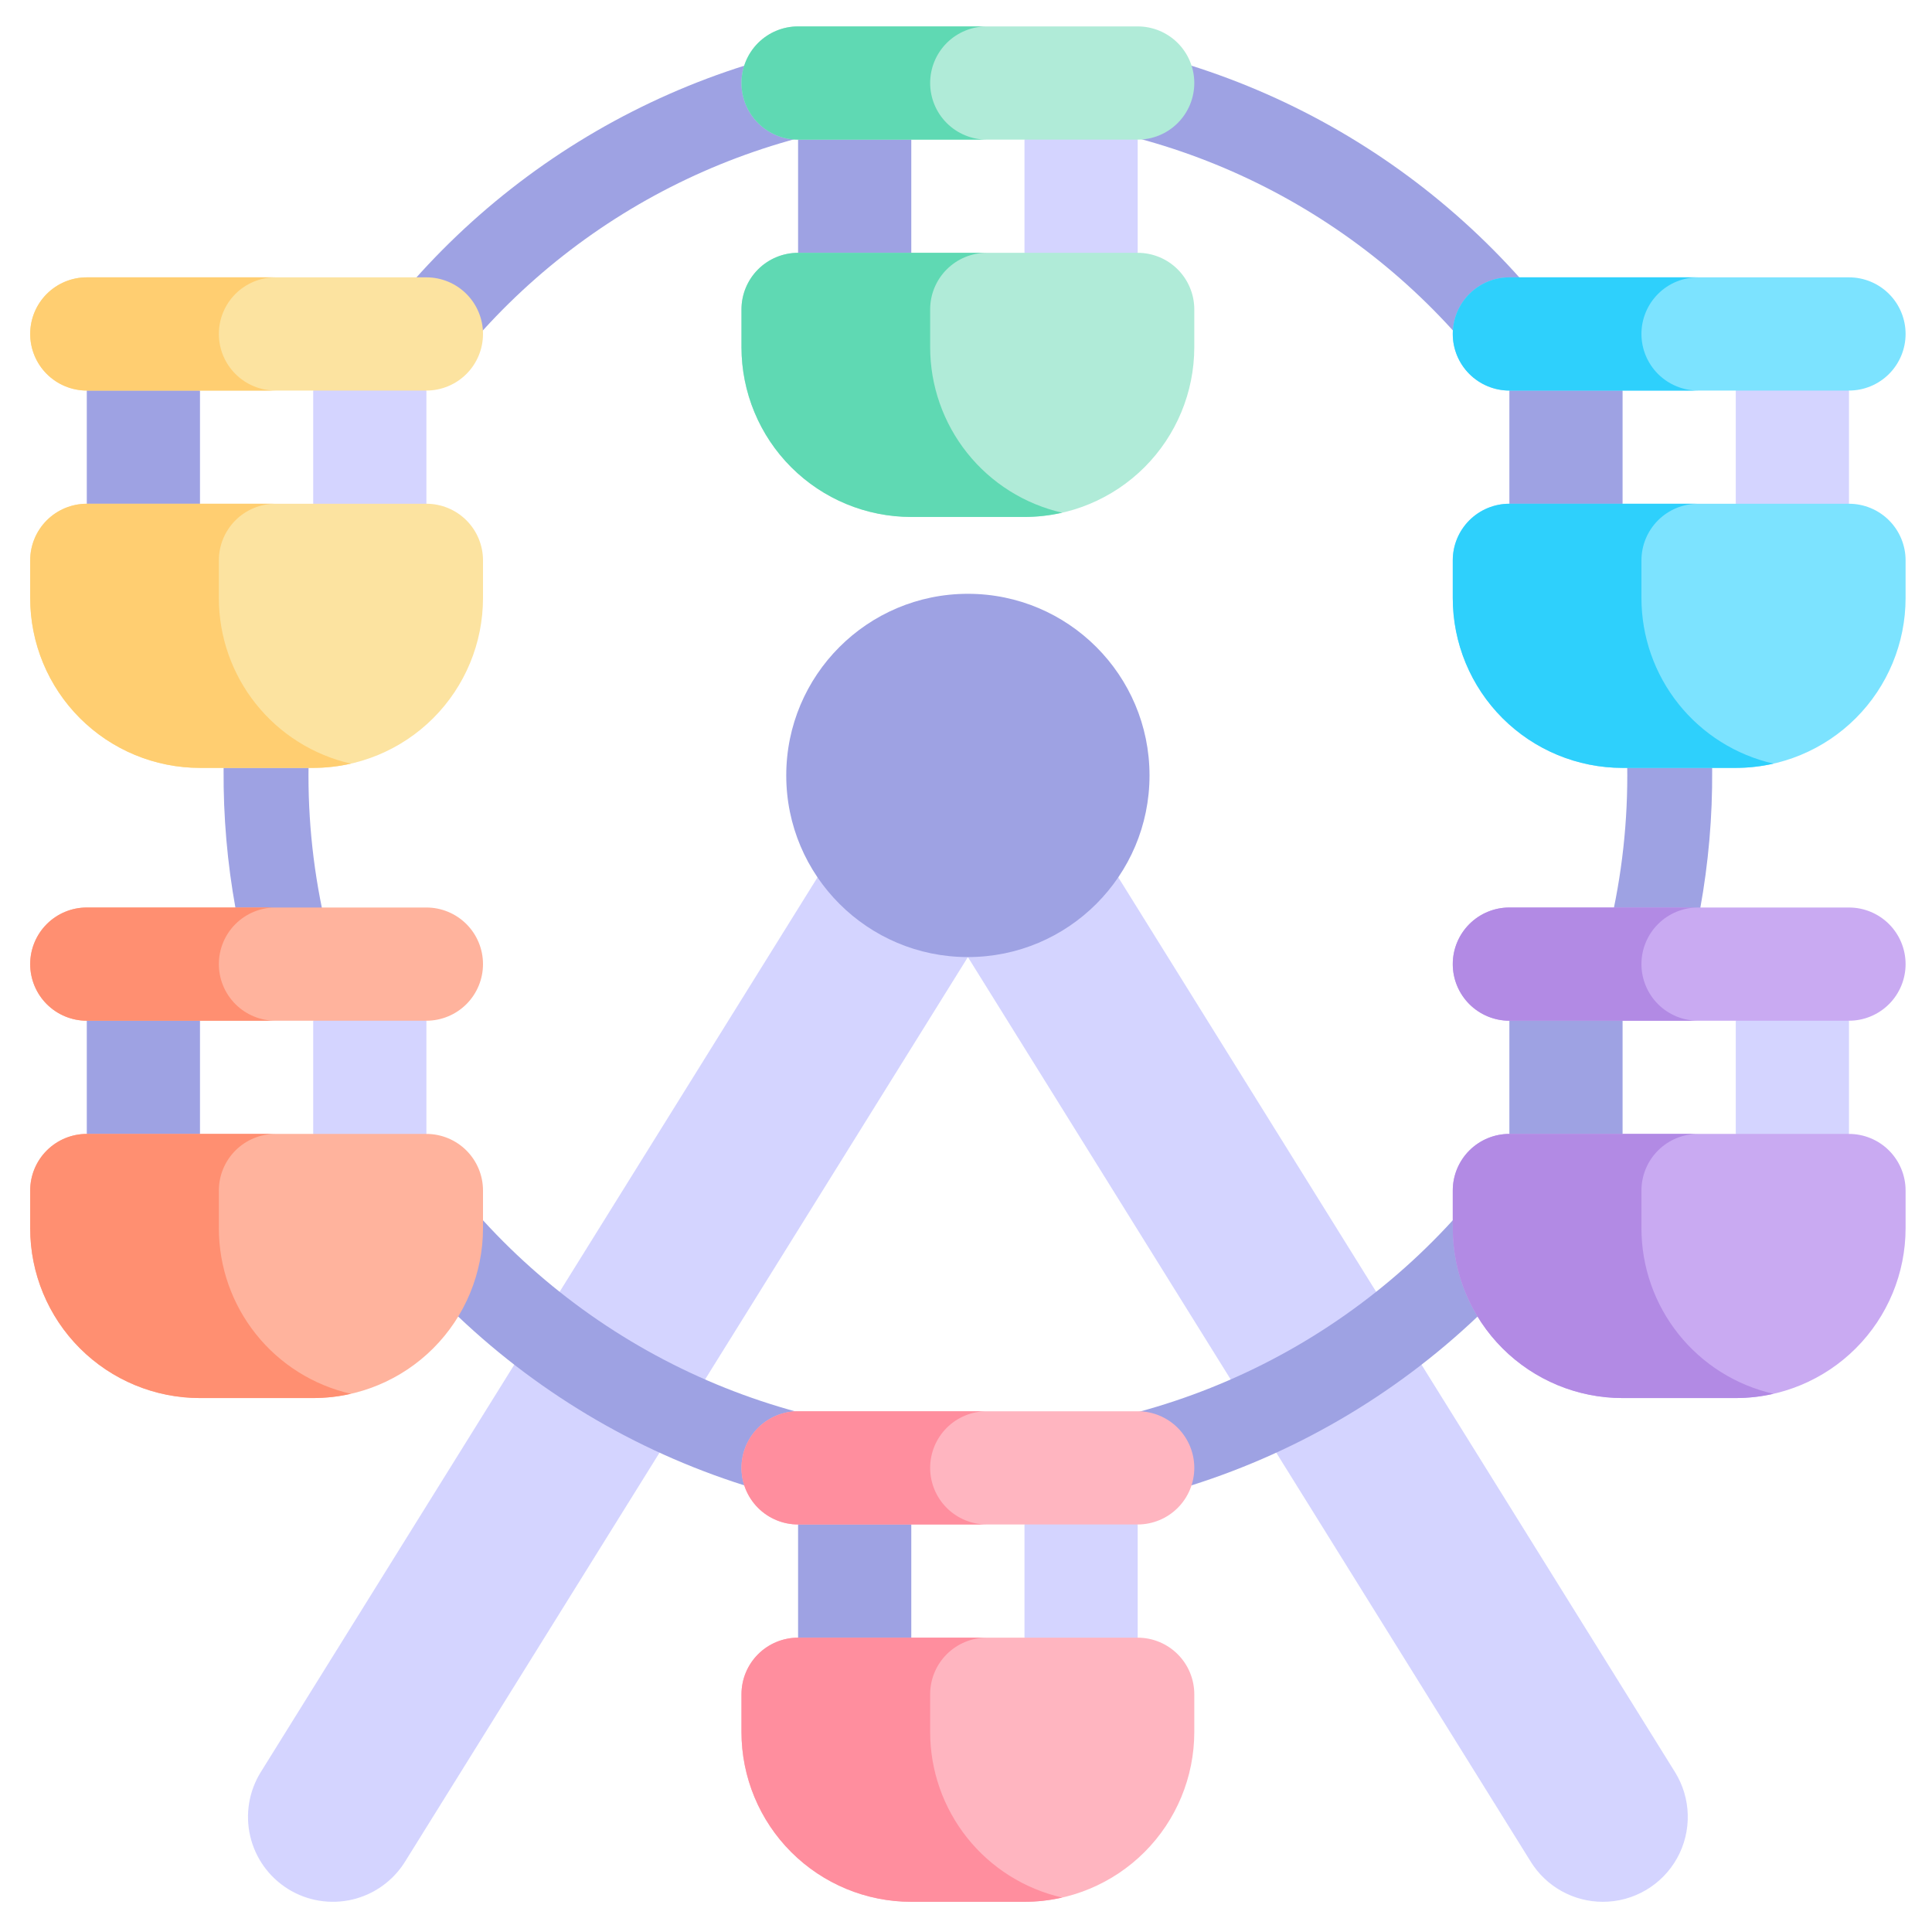 <svg width="512" height="512" viewBox="0 0 512 512" fill="none" xmlns="http://www.w3.org/2000/svg">
<path d="M424.8 504C420.972 504.005 417.207 503.032 413.86 501.174C410.513 499.317 407.696 496.635 405.675 493.384L256.5 253.635L107.325 493.384C104.172 498.451 99.136 502.057 93.324 503.411C87.512 504.764 81.401 503.754 76.334 500.601C71.267 497.448 67.661 492.412 66.307 486.6C64.954 480.788 65.965 474.677 69.117 469.61L237.4 199.158C239.42 195.911 242.234 193.233 245.577 191.376C248.92 189.519 252.68 188.544 256.504 188.544C260.328 188.544 264.089 189.519 267.431 191.376C270.774 193.233 273.588 195.911 275.608 199.158L443.883 469.61C446.003 473.015 447.174 476.926 447.274 480.936C447.375 484.946 446.402 488.91 444.455 492.417C442.509 495.925 439.66 498.848 436.205 500.884C432.749 502.921 428.811 503.997 424.8 504Z" fill="#D4D4FF"/>
<path d="M256.5 30.75C282.273 30.713 307.729 36.427 331.012 47.477C354.296 58.526 374.821 74.632 391.09 94.62L408.51 80.38C390.106 57.839 366.918 39.672 340.628 27.197C314.337 14.722 285.6 8.25 256.5 8.25C227.399 8.25 198.663 14.722 172.372 27.197C146.081 39.672 122.894 57.839 104.489 80.38L121.909 94.62C138.179 74.632 158.704 58.526 181.988 47.477C205.272 36.428 230.728 30.713 256.5 30.75Z" fill="#9EA2E3"/>
<path d="M83.1 183.773L60.773 180.989C57.711 205.537 59.28 230.441 65.4 254.41L87.194 248.818C83.572 234.664 81.743 220.111 81.75 205.5C81.752 198.237 82.203 190.981 83.1 183.773Z" fill="#9EA2E3"/>
<path d="M452.228 180.989L429.9 183.773C430.797 190.981 431.248 198.237 431.25 205.5C431.258 220.111 429.429 234.664 425.808 248.818L447.6 254.41C453.72 230.441 455.289 205.537 452.226 180.989H452.228Z" fill="#9EA2E3"/>
<path d="M256.5 380.25C229.338 380.184 202.565 373.781 178.312 361.551C154.059 349.321 132.993 331.601 116.791 309.8L98.711 323.2C116.952 347.887 140.73 367.949 168.135 381.774C195.539 395.599 225.806 402.801 256.5 402.801C287.194 402.801 317.46 395.599 344.865 381.774C372.27 367.949 396.048 347.887 414.289 323.2L396.209 309.8C380.007 331.601 358.941 349.321 334.688 361.551C310.434 373.781 283.662 380.184 256.5 380.25Z" fill="#9EA2E3"/>
<path d="M241.5 434L226.5 444L211.5 434V404L226.5 394L241.5 404V434Z" fill="#9EA2E3"/>
<path d="M301.5 434L286.5 444L271.5 434V404L286.5 394L301.5 404V434Z" fill="#D4D4FF"/>
<path d="M211.5 404H301.5C305.478 404 309.294 402.42 312.107 399.607C314.92 396.794 316.5 392.978 316.5 389C316.5 385.022 314.92 381.206 312.107 378.393C309.294 375.58 305.478 374 301.5 374H211.5C207.522 374 203.706 375.58 200.893 378.393C198.08 381.206 196.5 385.022 196.5 389C196.5 392.978 198.08 396.794 200.893 399.607C203.706 402.42 207.522 404 211.5 404Z" fill="#FFB5C0"/>
<path d="M301.5 434H211.5C207.522 434 203.706 435.58 200.893 438.393C198.08 441.206 196.5 445.022 196.5 449V459C196.5 470.935 201.241 482.381 209.68 490.82C218.119 499.259 229.565 504 241.5 504H271.5C283.433 503.995 294.876 499.252 303.314 490.814C311.752 482.376 316.495 470.933 316.5 459V449C316.5 445.022 314.92 441.206 312.107 438.393C309.294 435.58 305.478 434 301.5 434Z" fill="#FFB5C0"/>
<path d="M211.5 404H261.5C257.522 404 253.706 402.42 250.893 399.607C248.08 396.794 246.5 392.978 246.5 389C246.5 385.022 248.08 381.206 250.893 378.393C253.706 375.58 257.522 374 261.5 374H211.5C207.522 374 203.706 375.58 200.893 378.393C198.08 381.206 196.5 385.022 196.5 389C196.5 392.978 198.08 396.794 200.893 399.607C203.706 402.42 207.522 404 211.5 404Z" fill="#FF8E9E"/>
<path d="M246.5 459V449C246.5 445.022 248.08 441.206 250.893 438.393C253.706 435.58 257.522 434 261.5 434H211.5C207.522 434 203.706 435.58 200.893 438.393C198.08 441.206 196.5 445.022 196.5 449V459C196.5 470.935 201.241 482.381 209.68 490.82C218.119 499.259 229.565 504 241.5 504H271.5C274.865 503.998 278.219 503.619 281.5 502.871C271.56 500.604 262.683 495.029 256.325 487.059C249.966 479.089 246.502 469.196 246.5 459Z" fill="#FF8E9E"/>
<path d="M53 133.5L38 143.5L23 133.5V103.5L38 93.5L53 103.5V133.5Z" fill="#9EA2E3"/>
<path d="M113 133.5L98 143.5L83 133.5V103.5L98 93.5L113 103.5V133.5Z" fill="#D4D4FF"/>
<path d="M23 103.5H113C116.978 103.5 120.794 101.92 123.607 99.107C126.42 96.294 128 92.478 128 88.5C128 84.522 126.42 80.706 123.607 77.893C120.794 75.08 116.978 73.5 113 73.5H23C19.022 73.5 15.206 75.08 12.393 77.893C9.58 80.706 8 84.522 8 88.5C8 92.478 9.58 96.294 12.393 99.107C15.206 101.92 19.022 103.5 23 103.5Z" fill="#FCE3A0"/>
<path d="M113 133.5H23C19.022 133.5 15.206 135.08 12.393 137.893C9.58 140.706 8 144.522 8 148.5L8 158.5C8 164.409 9.164 170.261 11.425 175.721C13.687 181.18 17.002 186.141 21.18 190.32C29.619 198.759 41.065 203.5 53 203.5H83C94.933 203.495 106.376 198.752 114.814 190.314C123.252 181.876 127.995 170.433 128 158.5V148.5C128 144.522 126.42 140.706 123.607 137.893C120.794 135.08 116.978 133.5 113 133.5Z" fill="#FCE3A0"/>
<path d="M23 103.5H73C69.022 103.5 65.206 101.92 62.393 99.107C59.58 96.294 58 92.478 58 88.5C58 84.522 59.58 80.706 62.393 77.893C65.206 75.08 69.022 73.5 73 73.5H23C19.022 73.5 15.206 75.08 12.393 77.893C9.58 80.706 8 84.522 8 88.5C8 92.478 9.58 96.294 12.393 99.107C15.206 101.92 19.022 103.5 23 103.5Z" fill="#FFCE71"/>
<path d="M58 158.5V148.5C58 144.522 59.58 140.706 62.393 137.893C65.206 135.08 69.022 133.5 73 133.5H23C19.022 133.5 15.206 135.08 12.393 137.893C9.58 140.706 8 144.522 8 148.5L8 158.5C8 164.409 9.164 170.261 11.425 175.721C13.687 181.18 17.002 186.141 21.18 190.32C29.619 198.759 41.065 203.5 53 203.5H83C86.365 203.498 89.719 203.119 93 202.371C83.059 200.104 74.183 194.529 67.825 186.559C61.466 178.589 58.002 168.696 58 158.5Z" fill="#FFCE71"/>
<path d="M430 133.5L415 143.5L400 133.5V103.5L415 93.5L430 103.5V133.5Z" fill="#9EA2E3"/>
<path d="M490 133.5L475 143.5L460 133.5V103.5L475 93.5L490 103.5V133.5Z" fill="#D4D4FF"/>
<path d="M400 103.5H490C493.978 103.5 497.794 101.92 500.607 99.107C503.42 96.294 505 92.478 505 88.5C505 84.522 503.42 80.706 500.607 77.893C497.794 75.08 493.978 73.5 490 73.5H400C396.022 73.5 392.206 75.08 389.393 77.893C386.58 80.706 385 84.522 385 88.5C385 92.478 386.58 96.294 389.393 99.107C392.206 101.92 396.022 103.5 400 103.5Z" fill="#7CE3FF"/>
<path d="M490 133.5H400C396.022 133.5 392.206 135.08 389.393 137.893C386.58 140.706 385 144.522 385 148.5V158.5C385 164.409 386.164 170.261 388.425 175.721C390.687 181.18 394.002 186.141 398.18 190.32C406.619 198.759 418.065 203.5 430 203.5H460C471.933 203.495 483.376 198.752 491.814 190.314C500.252 181.876 504.995 170.433 505 158.5V148.5C505 144.522 503.42 140.706 500.607 137.893C497.794 135.08 493.978 133.5 490 133.5Z" fill="#7CE3FF"/>
<path d="M400 103.5H450C446.022 103.5 442.206 101.92 439.393 99.107C436.58 96.294 435 92.478 435 88.5C435 84.522 436.58 80.706 439.393 77.893C442.206 75.08 446.022 73.5 450 73.5H400C396.022 73.5 392.206 75.08 389.393 77.893C386.58 80.706 385 84.522 385 88.5C385 92.478 386.58 96.294 389.393 99.107C392.206 101.92 396.022 103.5 400 103.5Z" fill="#2ED0FC"/>
<path d="M435 158.5V148.5C435 144.522 436.58 140.706 439.393 137.893C442.206 135.08 446.022 133.5 450 133.5H400C396.022 133.5 392.206 135.08 389.393 137.893C386.58 140.706 385 144.522 385 148.5V158.5C385 164.409 386.164 170.261 388.425 175.721C390.687 181.18 394.002 186.141 398.18 190.32C406.619 198.759 418.065 203.5 430 203.5H460C463.365 203.498 466.719 203.119 470 202.371C460.06 200.104 451.183 194.529 444.825 186.559C438.466 178.589 435.002 168.696 435 158.5Z" fill="#2ED0FC"/>
<path d="M53 300.5L38 310.5L23 300.5V270.5L38 260.5L53 270.5V300.5Z" fill="#9EA2E3"/>
<path d="M113 300.5L98 310.5L83 300.5V270.5L98 260.5L113 270.5V300.5Z" fill="#D4D4FF"/>
<path d="M23 270.5H113C116.978 270.5 120.794 268.92 123.607 266.107C126.42 263.294 128 259.478 128 255.5C128 251.522 126.42 247.706 123.607 244.893C120.794 242.08 116.978 240.5 113 240.5H23C19.022 240.5 15.206 242.08 12.393 244.893C9.58 247.706 8 251.522 8 255.5C8 259.478 9.58 263.294 12.393 266.107C15.206 268.92 19.022 270.5 23 270.5Z" fill="#FFB39D"/>
<path d="M113 300.5H23C19.022 300.5 15.206 302.08 12.393 304.893C9.58 307.706 8 311.522 8 315.5L8 325.5C8 337.435 12.741 348.881 21.18 357.32C29.619 365.759 41.065 370.5 53 370.5H83C94.933 370.495 106.376 365.752 114.814 357.314C123.252 348.876 127.995 337.433 128 325.5V315.5C128 311.522 126.42 307.706 123.607 304.893C120.794 302.08 116.978 300.5 113 300.5Z" fill="#FFB39D"/>
<path d="M23 270.5H73C69.022 270.5 65.206 268.92 62.393 266.107C59.58 263.294 58 259.478 58 255.5C58 251.522 59.58 247.706 62.393 244.893C65.206 242.08 69.022 240.5 73 240.5H23C19.022 240.5 15.206 242.08 12.393 244.893C9.58 247.706 8 251.522 8 255.5C8 259.478 9.58 263.294 12.393 266.107C15.206 268.92 19.022 270.5 23 270.5Z" fill="#FF8F71"/>
<path d="M58 325.5V315.5C58 311.522 59.58 307.706 62.393 304.893C65.206 302.08 69.022 300.5 73 300.5H23C19.022 300.5 15.206 302.08 12.393 304.893C9.58 307.706 8 311.522 8 315.5L8 325.5C8 337.435 12.741 348.881 21.18 357.32C29.619 365.759 41.065 370.5 53 370.5H83C86.365 370.498 89.719 370.119 93 369.371C83.059 367.104 74.183 361.529 67.825 353.559C61.466 345.589 58.002 335.696 58 325.5Z" fill="#FF8F71"/>
<path d="M430 300.5L415 310.5L400 300.5V270.5L415 260.5L430 270.5V300.5Z" fill="#9EA2E3"/>
<path d="M490 300.5L475 310.5L460 300.5V270.5L475 260.5L490 270.5V300.5Z" fill="#D4D4FF"/>
<path d="M400 270.5H490C493.978 270.5 497.794 268.92 500.607 266.107C503.42 263.294 505 259.478 505 255.5C505 251.522 503.42 247.706 500.607 244.893C497.794 242.08 493.978 240.5 490 240.5H400C396.022 240.5 392.206 242.08 389.393 244.893C386.58 247.706 385 251.522 385 255.5C385 259.478 386.58 263.294 389.393 266.107C392.206 268.92 396.022 270.5 400 270.5Z" fill="#C9AAF2"/>
<path d="M490 300.5H400C396.022 300.5 392.206 302.08 389.393 304.893C386.58 307.706 385 311.522 385 315.5V325.5C385 337.435 389.741 348.881 398.18 357.32C406.619 365.759 418.065 370.5 430 370.5H460C471.933 370.495 483.376 365.752 491.814 357.314C500.252 348.876 504.995 337.433 505 325.5V315.5C505 311.522 503.42 307.706 500.607 304.893C497.794 302.08 493.978 300.5 490 300.5Z" fill="#C9AAF2"/>
<path d="M400 270.5H450C446.022 270.5 442.206 268.92 439.393 266.107C436.58 263.294 435 259.478 435 255.5C435 251.522 436.58 247.706 439.393 244.893C442.206 242.08 446.022 240.5 450 240.5H400C396.022 240.5 392.206 242.08 389.393 244.893C386.58 247.706 385 251.522 385 255.5C385 259.478 386.58 263.294 389.393 266.107C392.206 268.92 396.022 270.5 400 270.5Z" fill="#B28AE4"/>
<path d="M435 325.5V315.5C435 311.522 436.58 307.706 439.393 304.893C442.206 302.08 446.022 300.5 450 300.5H400C396.022 300.5 392.206 302.08 389.393 304.893C386.58 307.706 385 311.522 385 315.5V325.5C385 337.435 389.741 348.881 398.18 357.32C406.619 365.759 418.065 370.5 430 370.5H460C463.365 370.498 466.719 370.119 470 369.371C460.06 367.104 451.183 361.529 444.825 353.559C438.466 345.589 435.002 335.696 435 325.5Z" fill="#B28AE4"/>
<path d="M241.5 67L226.5 77L211.5 67V37L226.5 27L241.5 37V67Z" fill="#9EA2E3"/>
<path d="M301.5 67L286.5 77L271.5 67V37L286.5 27L301.5 37V67Z" fill="#D4D4FF"/>
<path d="M211.5 37H301.5C305.478 37 309.294 35.42 312.107 32.607C314.92 29.794 316.5 25.978 316.5 22C316.5 18.022 314.92 14.206 312.107 11.393C309.294 8.58 305.478 7 301.5 7L211.5 7C207.522 7 203.706 8.58 200.893 11.393C198.08 14.206 196.5 18.022 196.5 22C196.5 25.978 198.08 29.794 200.893 32.607C203.706 35.42 207.522 37 211.5 37Z" fill="#B0EBD8"/>
<path d="M301.5 67H211.5C207.522 67 203.706 68.58 200.893 71.393C198.08 74.206 196.5 78.022 196.5 82V92C196.5 103.935 201.241 115.381 209.68 123.82C218.119 132.259 229.565 137 241.5 137H271.5C283.433 136.995 294.876 132.252 303.314 123.814C311.752 115.376 316.495 103.933 316.5 92V82C316.5 78.022 314.92 74.206 312.107 71.393C309.294 68.58 305.478 67 301.5 67Z" fill="#B0EBD8"/>
<path d="M211.5 37H261.5C257.522 37 253.706 35.42 250.893 32.607C248.08 29.794 246.5 25.978 246.5 22C246.5 18.022 248.08 14.206 250.893 11.393C253.706 8.58 257.522 7 261.5 7H211.5C207.522 7 203.706 8.58 200.893 11.393C198.08 14.206 196.5 18.022 196.5 22C196.5 25.978 198.08 29.794 200.893 32.607C203.706 35.42 207.522 37 211.5 37Z" fill="#5FD9B3"/>
<path d="M246.5 92V82C246.5 78.022 248.08 74.206 250.893 71.393C253.706 68.58 257.522 67 261.5 67H211.5C207.522 67 203.706 68.58 200.893 71.393C198.08 74.206 196.5 78.022 196.5 82V92C196.5 103.935 201.241 115.381 209.68 123.82C218.119 132.259 229.565 137 241.5 137H271.5C274.865 136.998 278.219 136.619 281.5 135.871C271.56 133.604 262.683 128.029 256.325 120.059C249.966 112.089 246.502 102.196 246.5 92Z" fill="#5FD9B3"/>
<path d="M256.5 253.635C283.084 253.635 304.635 232.084 304.635 205.5C304.635 178.916 283.084 157.365 256.5 157.365C229.916 157.365 208.365 178.916 208.365 205.5C208.365 232.084 229.916 253.635 256.5 253.635Z" fill="#9EA2E3"/>
</svg>
